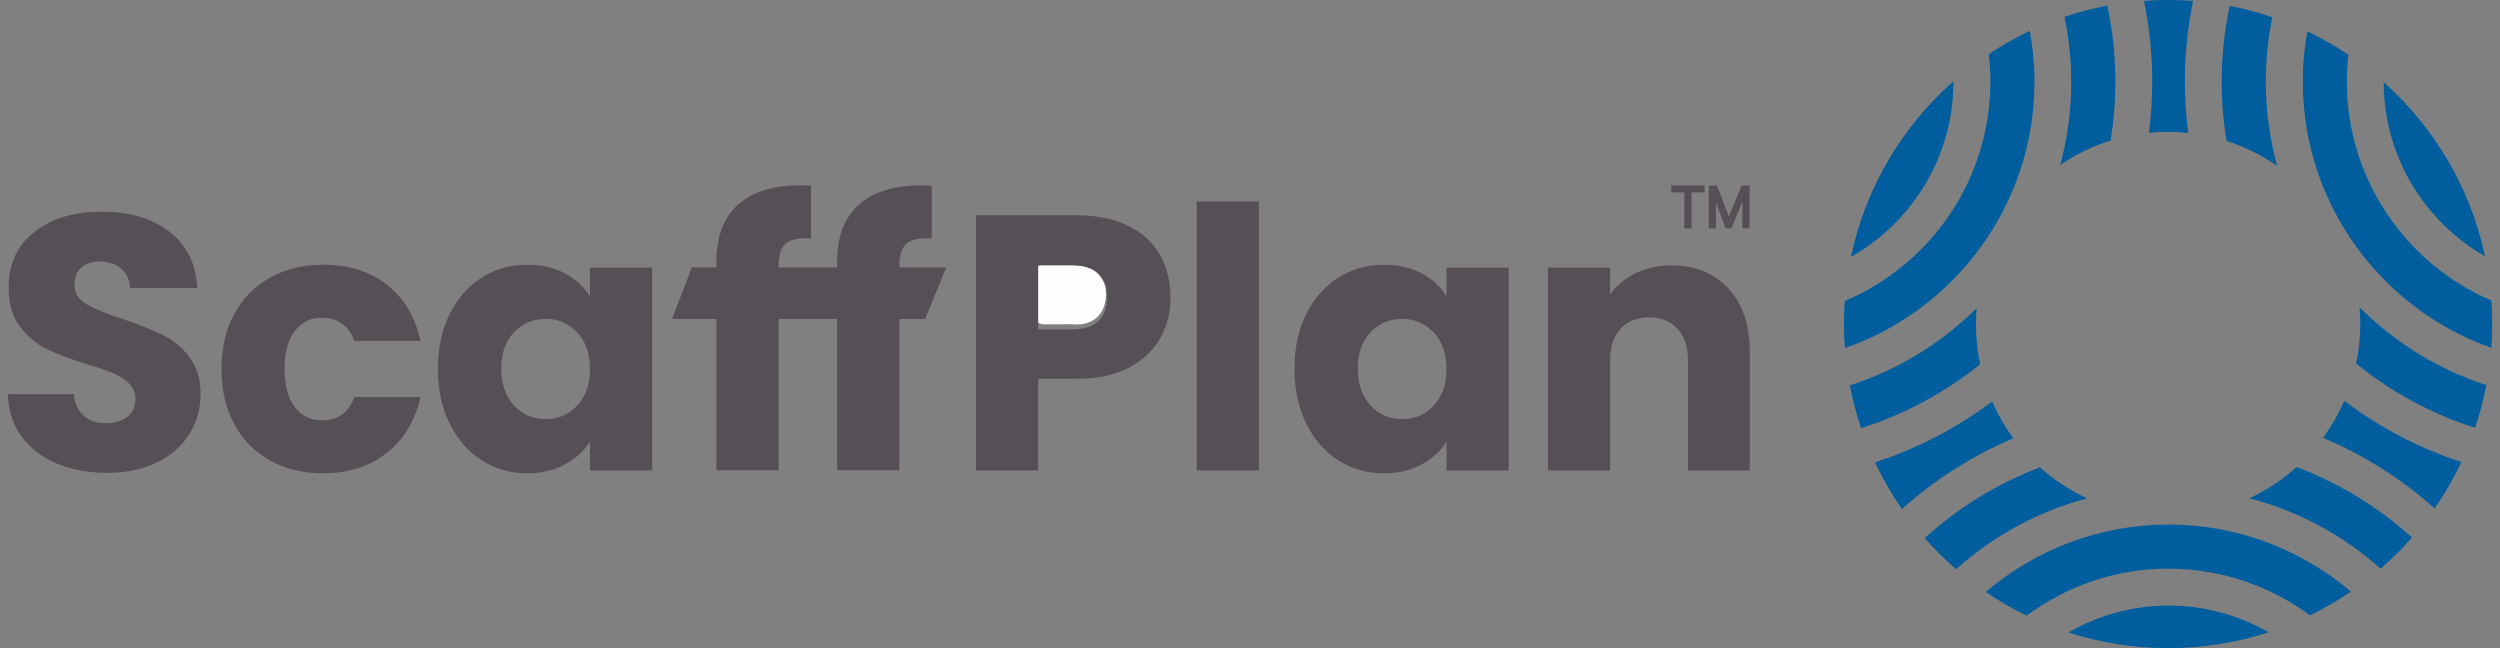 <svg width="216" height="56" viewBox="0 0 216 56" fill="none" xmlns="http://www.w3.org/2000/svg">
<rect x="0" y="0" width="216" height="56" fill="#808080" stroke="none"/>
<g id="ScaffPlan Logo" clip-path="url(#clip0_55_64146)">
<g id="Designer">
<g id="Group">
<g id="Group_2">
<path id="Vector" d="M187.362 49.136C191.935 49.136 196.162 50.636 199.582 53.169C200.816 52.572 201.993 51.878 203.115 51.112C198.864 47.507 193.363 45.321 187.362 45.321C181.361 45.321 175.828 47.515 171.57 51.145C172.691 51.911 173.876 52.596 175.102 53.193C178.53 50.644 182.773 49.128 187.354 49.128L187.362 49.136Z" fill="#005E9E"/>
<path id="Vector_2" d="M200.703 37.828C204.26 39.32 207.51 41.393 210.349 43.926C211.229 42.659 212.003 41.321 212.664 39.917C208.986 38.723 205.575 36.925 202.55 34.634C202.05 35.771 201.437 36.836 200.711 37.828H200.703Z" fill="#005E9E"/>
<path id="Vector_3" d="M159.923 22.197C165.206 19.212 168.779 13.542 168.779 7.057C168.779 7.041 168.779 7.033 168.779 7.017C164.359 10.929 161.181 16.204 159.923 22.197Z" fill="#005E9E"/>
<path id="Vector_4" d="M169.005 49.176C172.199 46.321 176.054 44.192 180.321 43.063C178.829 42.369 177.458 41.458 176.248 40.377C172.546 41.788 169.174 43.869 166.295 46.491C167.134 47.45 168.037 48.346 169.005 49.184V49.176Z" fill="#005E9E"/>
<path id="Vector_5" d="M178.958 7.057C178.958 9.542 178.627 11.953 178.006 14.244C179.329 13.341 180.797 12.631 182.353 12.139C182.628 10.485 182.765 8.783 182.765 7.049C182.765 4.799 182.523 2.605 182.071 0.484C180.805 0.726 179.579 1.048 178.377 1.452C178.748 3.258 178.95 5.138 178.95 7.049L178.958 7.057Z" fill="#005E9E"/>
<path id="Vector_6" d="M171.965 7.058C171.965 15.567 166.771 22.882 159.39 26.004C159.342 26.665 159.318 27.327 159.318 27.996C159.318 28.666 159.342 29.391 159.399 30.077C168.924 26.762 175.78 17.696 175.78 7.058C175.78 5.557 175.635 4.097 175.377 2.67C174.143 3.251 172.957 3.928 171.828 4.678C171.916 5.461 171.973 6.251 171.973 7.058H171.965Z" fill="#005E9E"/>
<path id="Vector_7" d="M215.245 25.963C207.914 22.818 202.768 15.526 202.768 7.057C202.768 6.267 202.816 5.493 202.905 4.735C201.776 3.976 200.59 3.299 199.356 2.71C199.098 4.122 198.961 5.573 198.961 7.057C198.961 17.664 205.776 26.706 215.253 30.053C215.302 29.375 215.326 28.69 215.326 28.004C215.326 27.319 215.302 26.641 215.253 25.971L215.245 25.963Z" fill="#005E9E"/>
<path id="Vector_8" d="M196.001 54.629C193.452 53.169 190.508 52.322 187.37 52.322C184.233 52.322 181.257 53.169 178.708 54.645C181.426 55.524 184.321 56 187.33 56C190.338 56 193.274 55.516 196.009 54.629H196.001Z" fill="#005E9E"/>
<path id="Vector_9" d="M170.771 26.641C167.73 29.649 163.988 31.956 159.826 33.295C160.068 34.562 160.391 35.795 160.802 36.989C164.585 35.795 168.061 33.908 171.086 31.472C170.844 30.351 170.723 29.19 170.723 28.004C170.723 27.544 170.747 27.093 170.779 26.641H170.771Z" fill="#005E9E"/>
<path id="Vector_10" d="M172.118 34.69C169.085 36.965 165.674 38.755 161.996 39.949C162.665 41.361 163.447 42.708 164.327 43.982C167.158 41.441 170.408 39.368 173.957 37.868C173.231 36.892 172.618 35.828 172.118 34.699V34.69Z" fill="#005E9E"/>
<path id="Vector_11" d="M205.687 49.136C206.647 48.297 207.551 47.402 208.389 46.442C205.502 43.829 202.131 41.748 198.428 40.352C197.219 41.441 195.847 42.353 194.363 43.047C198.63 44.168 202.493 46.289 205.687 49.136Z" fill="#005E9E"/>
<path id="Vector_12" d="M185.668 11.469C186.209 11.413 186.757 11.389 187.314 11.389C187.903 11.389 188.483 11.421 189.056 11.477C188.871 10.026 188.774 8.55 188.774 7.057C188.774 4.67 189.016 2.339 189.484 0.081C188.766 0.024 188.048 0 187.322 0C186.596 0 185.935 0.024 185.241 0.081C185.709 2.339 185.951 4.67 185.951 7.057C185.951 8.55 185.854 10.026 185.668 11.469Z" fill="#005E9E"/>
<path id="Vector_13" d="M205.946 7.098C205.962 13.526 209.486 19.148 214.705 22.14C213.447 16.212 210.309 10.985 205.946 7.098Z" fill="#005E9E"/>
<path id="Vector_14" d="M192.379 12.179C193.952 12.679 195.42 13.413 196.743 14.325C196.105 12.01 195.767 9.574 195.767 7.058C195.767 5.146 195.96 3.283 196.331 1.484C195.138 1.081 193.903 0.75 192.645 0.508C192.194 2.621 191.952 4.815 191.952 7.058C191.952 8.8 192.097 10.51 192.371 12.179H192.379Z" fill="#005E9E"/>
<path id="Vector_15" d="M203.865 26.544C203.905 27.02 203.929 27.504 203.929 27.996C203.929 29.166 203.808 30.303 203.574 31.408C206.591 33.86 210.067 35.763 213.85 36.965C214.253 35.771 214.576 34.537 214.818 33.271C210.64 31.916 206.897 29.585 203.857 26.544H203.865Z" fill="#005E9E"/>
</g>
<g id="Group_3">
<path id="Vector_16" d="M91.792 28.02C91.268 28.02 90.735 28.012 90.211 28.02C89.808 28.02 89.614 27.915 89.622 27.448C89.655 26.109 89.655 24.77 89.622 23.439C89.614 22.947 89.824 22.826 90.26 22.834C91.244 22.85 92.219 22.81 93.204 22.842C94.421 22.89 95.462 24.036 95.543 25.044C95.712 27.093 94.446 28.198 92.639 28.02C92.357 27.996 92.066 28.02 91.776 28.02H91.792Z" fill="#FDFDFD"/>
<g id="Group_4">
<g id="Group_5">
<path id="Vector_17" d="M145.703 16.446H144.582V16.204H147.09V16.446H145.961V19.551H145.695V16.446H145.703Z" fill="#574F56"/>
<path id="Vector_18" d="M146.155 19.729H145.526V16.623H144.404V16.018H147.276V16.623H146.155V19.729Z" fill="#574F56"/>
</g>
<g id="Group_6">
<path id="Vector_19" d="M150.712 18.011C150.712 17.357 150.712 16.728 150.728 16.398H150.712C150.575 16.849 149.897 18.495 149.478 19.551H149.228C148.905 18.737 148.203 16.906 148.05 16.398H148.042C148.066 16.777 148.074 17.559 148.074 18.132V19.551H147.816V16.212H148.203C148.663 17.357 149.236 18.858 149.365 19.237H149.373C149.445 18.995 150.115 17.325 150.583 16.212H150.962V19.551H150.704V18.019L150.712 18.011Z" fill="#574F56"/>
<path id="Vector_20" d="M151.155 19.729H150.534V18.011C150.534 17.825 150.534 17.623 150.534 17.422C150.349 17.906 150.115 18.478 149.889 19.019L149.607 19.729H149.107L149.058 19.616C148.857 19.099 148.526 18.228 148.26 17.519C148.26 17.728 148.26 17.938 148.26 18.132V19.737H147.639V16.035H148.332L148.381 16.148C148.72 16.986 149.139 18.075 149.381 18.72C149.631 18.083 150.083 16.962 150.429 16.148L150.478 16.035H151.163V19.737L151.155 19.729Z" fill="#574F56"/>
</g>
</g>
<g id="Group_7">
<path id="Vector_21" d="M14.047 28.932C13.16 28.496 11.998 28.028 10.579 27.552C9.151 27.093 8.111 26.665 7.441 26.262C6.772 25.867 6.433 25.31 6.433 24.6C6.433 23.955 6.635 23.455 7.03 23.108C7.425 22.761 7.949 22.592 8.603 22.592C9.353 22.592 9.974 22.794 10.458 23.205C10.942 23.616 11.2 24.173 11.24 24.883H17.047C16.942 22.81 16.144 21.197 14.66 20.035C13.176 18.874 11.216 18.293 8.788 18.293C6.36 18.293 4.465 18.874 2.981 20.035C1.489 21.189 0.747 22.794 0.747 24.85C0.747 26.23 1.069 27.351 1.723 28.214C2.376 29.077 3.142 29.722 4.046 30.158C4.949 30.593 6.11 31.037 7.53 31.472C8.514 31.763 9.272 32.029 9.804 32.255C10.337 32.489 10.788 32.779 11.151 33.134C11.514 33.489 11.7 33.94 11.7 34.489C11.7 35.134 11.466 35.642 11.006 36.013C10.546 36.376 9.917 36.562 9.119 36.562C8.32 36.562 7.715 36.344 7.231 35.916C6.748 35.489 6.465 34.86 6.385 34.045H0.682C0.722 35.489 1.126 36.723 1.892 37.747C2.658 38.772 3.675 39.546 4.957 40.07C6.231 40.595 7.675 40.853 9.288 40.853C10.901 40.853 12.377 40.546 13.587 39.941C14.805 39.336 15.725 38.522 16.37 37.489C17.007 36.465 17.33 35.32 17.33 34.069C17.33 32.755 17.007 31.674 16.354 30.835C15.709 29.996 14.934 29.359 14.047 28.924V28.932Z" fill="#574F56"/>
<path id="Vector_22" d="M27.823 27.456C29.202 27.456 30.138 28.125 30.614 29.464H36.332C35.873 27.367 34.905 25.746 33.429 24.6C31.953 23.447 30.114 22.874 27.92 22.874C26.202 22.874 24.677 23.237 23.355 23.971C22.024 24.705 20.991 25.754 20.25 27.109C19.507 28.472 19.136 30.061 19.136 31.884C19.136 33.706 19.507 35.295 20.25 36.658C20.991 38.022 22.032 39.07 23.355 39.796C24.686 40.53 26.21 40.893 27.92 40.893C30.098 40.893 31.929 40.304 33.413 39.135C34.897 37.965 35.873 36.352 36.332 34.303H30.614C30.13 35.642 29.202 36.312 27.823 36.312C26.839 36.312 26.057 35.933 25.468 35.166C24.879 34.4 24.589 33.311 24.589 31.884C24.589 30.456 24.879 29.367 25.468 28.601C26.057 27.835 26.839 27.456 27.823 27.456Z" fill="#574F56"/>
<path id="Vector_23" d="M50.972 25.601C50.472 24.786 49.754 24.124 48.818 23.624C47.891 23.124 46.802 22.874 45.568 22.874C44.124 22.874 42.817 23.237 41.64 23.971C40.47 24.705 39.543 25.754 38.857 27.109C38.179 28.472 37.833 30.053 37.833 31.851C37.833 33.65 38.171 35.239 38.857 36.61C39.535 37.981 40.462 39.038 41.64 39.78C42.809 40.522 44.108 40.893 45.535 40.893C46.769 40.893 47.858 40.643 48.786 40.143C49.713 39.643 50.447 38.981 50.972 38.167V40.651H56.343V23.124H50.972V25.608V25.601ZM49.859 35.053C49.117 35.828 48.213 36.215 47.14 36.215C46.068 36.215 45.164 35.828 44.422 35.037C43.68 34.247 43.309 33.19 43.309 31.851C43.309 30.512 43.68 29.464 44.422 28.698C45.164 27.931 46.068 27.552 47.14 27.552C48.213 27.552 49.117 27.939 49.859 28.714C50.601 29.488 50.972 30.545 50.972 31.884C50.972 33.222 50.601 34.279 49.859 35.053Z" fill="#574F56"/>
<path id="Vector_24" d="M77.701 22.963C77.701 22.044 77.911 21.406 78.33 21.043C78.75 20.689 79.468 20.543 80.5 20.608V16.051C80.314 16.026 80.016 16.018 79.621 16.018C77.234 16.018 75.427 16.575 74.185 17.696C72.951 18.817 72.329 20.455 72.329 22.608V23.108H67.272V22.955C67.272 22.035 67.482 21.398 67.901 21.035C68.321 20.68 69.039 20.535 70.071 20.6V16.043C69.886 16.018 69.587 16.01 69.192 16.01C66.805 16.01 64.998 16.567 63.756 17.688C62.522 18.809 61.901 20.447 61.901 22.6V23.1H59.779L58.061 27.56H61.901V40.627H67.272V27.56H72.329V40.627H77.701V27.56H79.936L81.758 23.1H77.701V22.947V22.963Z" fill="#574F56"/>
<path id="Vector_25" d="M97.478 19.511C96.26 18.906 94.776 18.599 93.018 18.599H84.323V40.643H89.695V32.731H93.026C94.825 32.731 96.333 32.408 97.551 31.755C98.769 31.109 99.664 30.254 100.253 29.198C100.842 28.141 101.132 26.972 101.132 25.697C101.132 24.318 100.826 23.092 100.221 22.019C99.616 20.955 98.704 20.116 97.486 19.511H97.478ZM94.905 27.738C94.405 28.222 93.639 28.456 92.615 28.456H89.695V22.931H92.615C93.639 22.931 94.405 23.173 94.905 23.649C95.405 24.133 95.656 24.81 95.656 25.689C95.656 26.568 95.405 27.246 94.905 27.73V27.738Z" fill="#574F56"/>
<path id="Vector_26" d="M108.77 17.406H103.399V40.643H108.77V17.406Z" fill="#574F56"/>
<path id="Vector_27" d="M124.982 25.601C124.482 24.786 123.764 24.124 122.829 23.624C121.901 23.124 120.812 22.874 119.578 22.874C118.135 22.874 116.828 23.237 115.65 23.971C114.481 24.705 113.553 25.754 112.868 27.109C112.19 28.472 111.843 30.053 111.843 31.851C111.843 33.65 112.182 35.239 112.868 36.61C113.545 37.981 114.473 39.038 115.65 39.78C116.82 40.522 118.118 40.893 119.546 40.893C120.78 40.893 121.869 40.643 122.797 40.143C123.724 39.643 124.458 38.981 124.982 38.167V40.651H130.354V23.124H124.982V25.608V25.601ZM123.861 35.053C123.119 35.828 122.216 36.215 121.143 36.215C120.07 36.215 119.167 35.828 118.425 35.037C117.683 34.247 117.312 33.19 117.312 31.851C117.312 30.512 117.683 29.464 118.425 28.698C119.167 27.931 120.07 27.552 121.143 27.552C122.216 27.552 123.119 27.939 123.861 28.714C124.603 29.488 124.974 30.545 124.974 31.884C124.974 33.222 124.603 34.279 123.861 35.053Z" fill="#574F56"/>
<path id="Vector_28" d="M149.333 24.923C148.107 23.592 146.469 22.931 144.421 22.931C143.267 22.931 142.235 23.157 141.315 23.608C140.396 24.06 139.662 24.673 139.113 25.447V23.124H133.742V40.651H139.113V31.134C139.113 29.964 139.42 29.053 140.025 28.399C140.63 27.754 141.444 27.423 142.477 27.423C143.509 27.423 144.316 27.746 144.929 28.399C145.534 29.045 145.84 29.956 145.84 31.134V40.651H151.18V30.416C151.18 28.093 150.567 26.262 149.341 24.939L149.333 24.923Z" fill="#574F56"/>
</g>
</g>
</g>
</g>
</g>
<defs>
<clipPath id="clip0_55_64146">
<rect width="214.636" height="56" fill="white" transform="translate(0.682)"/>
</clipPath>
</defs>
</svg>
